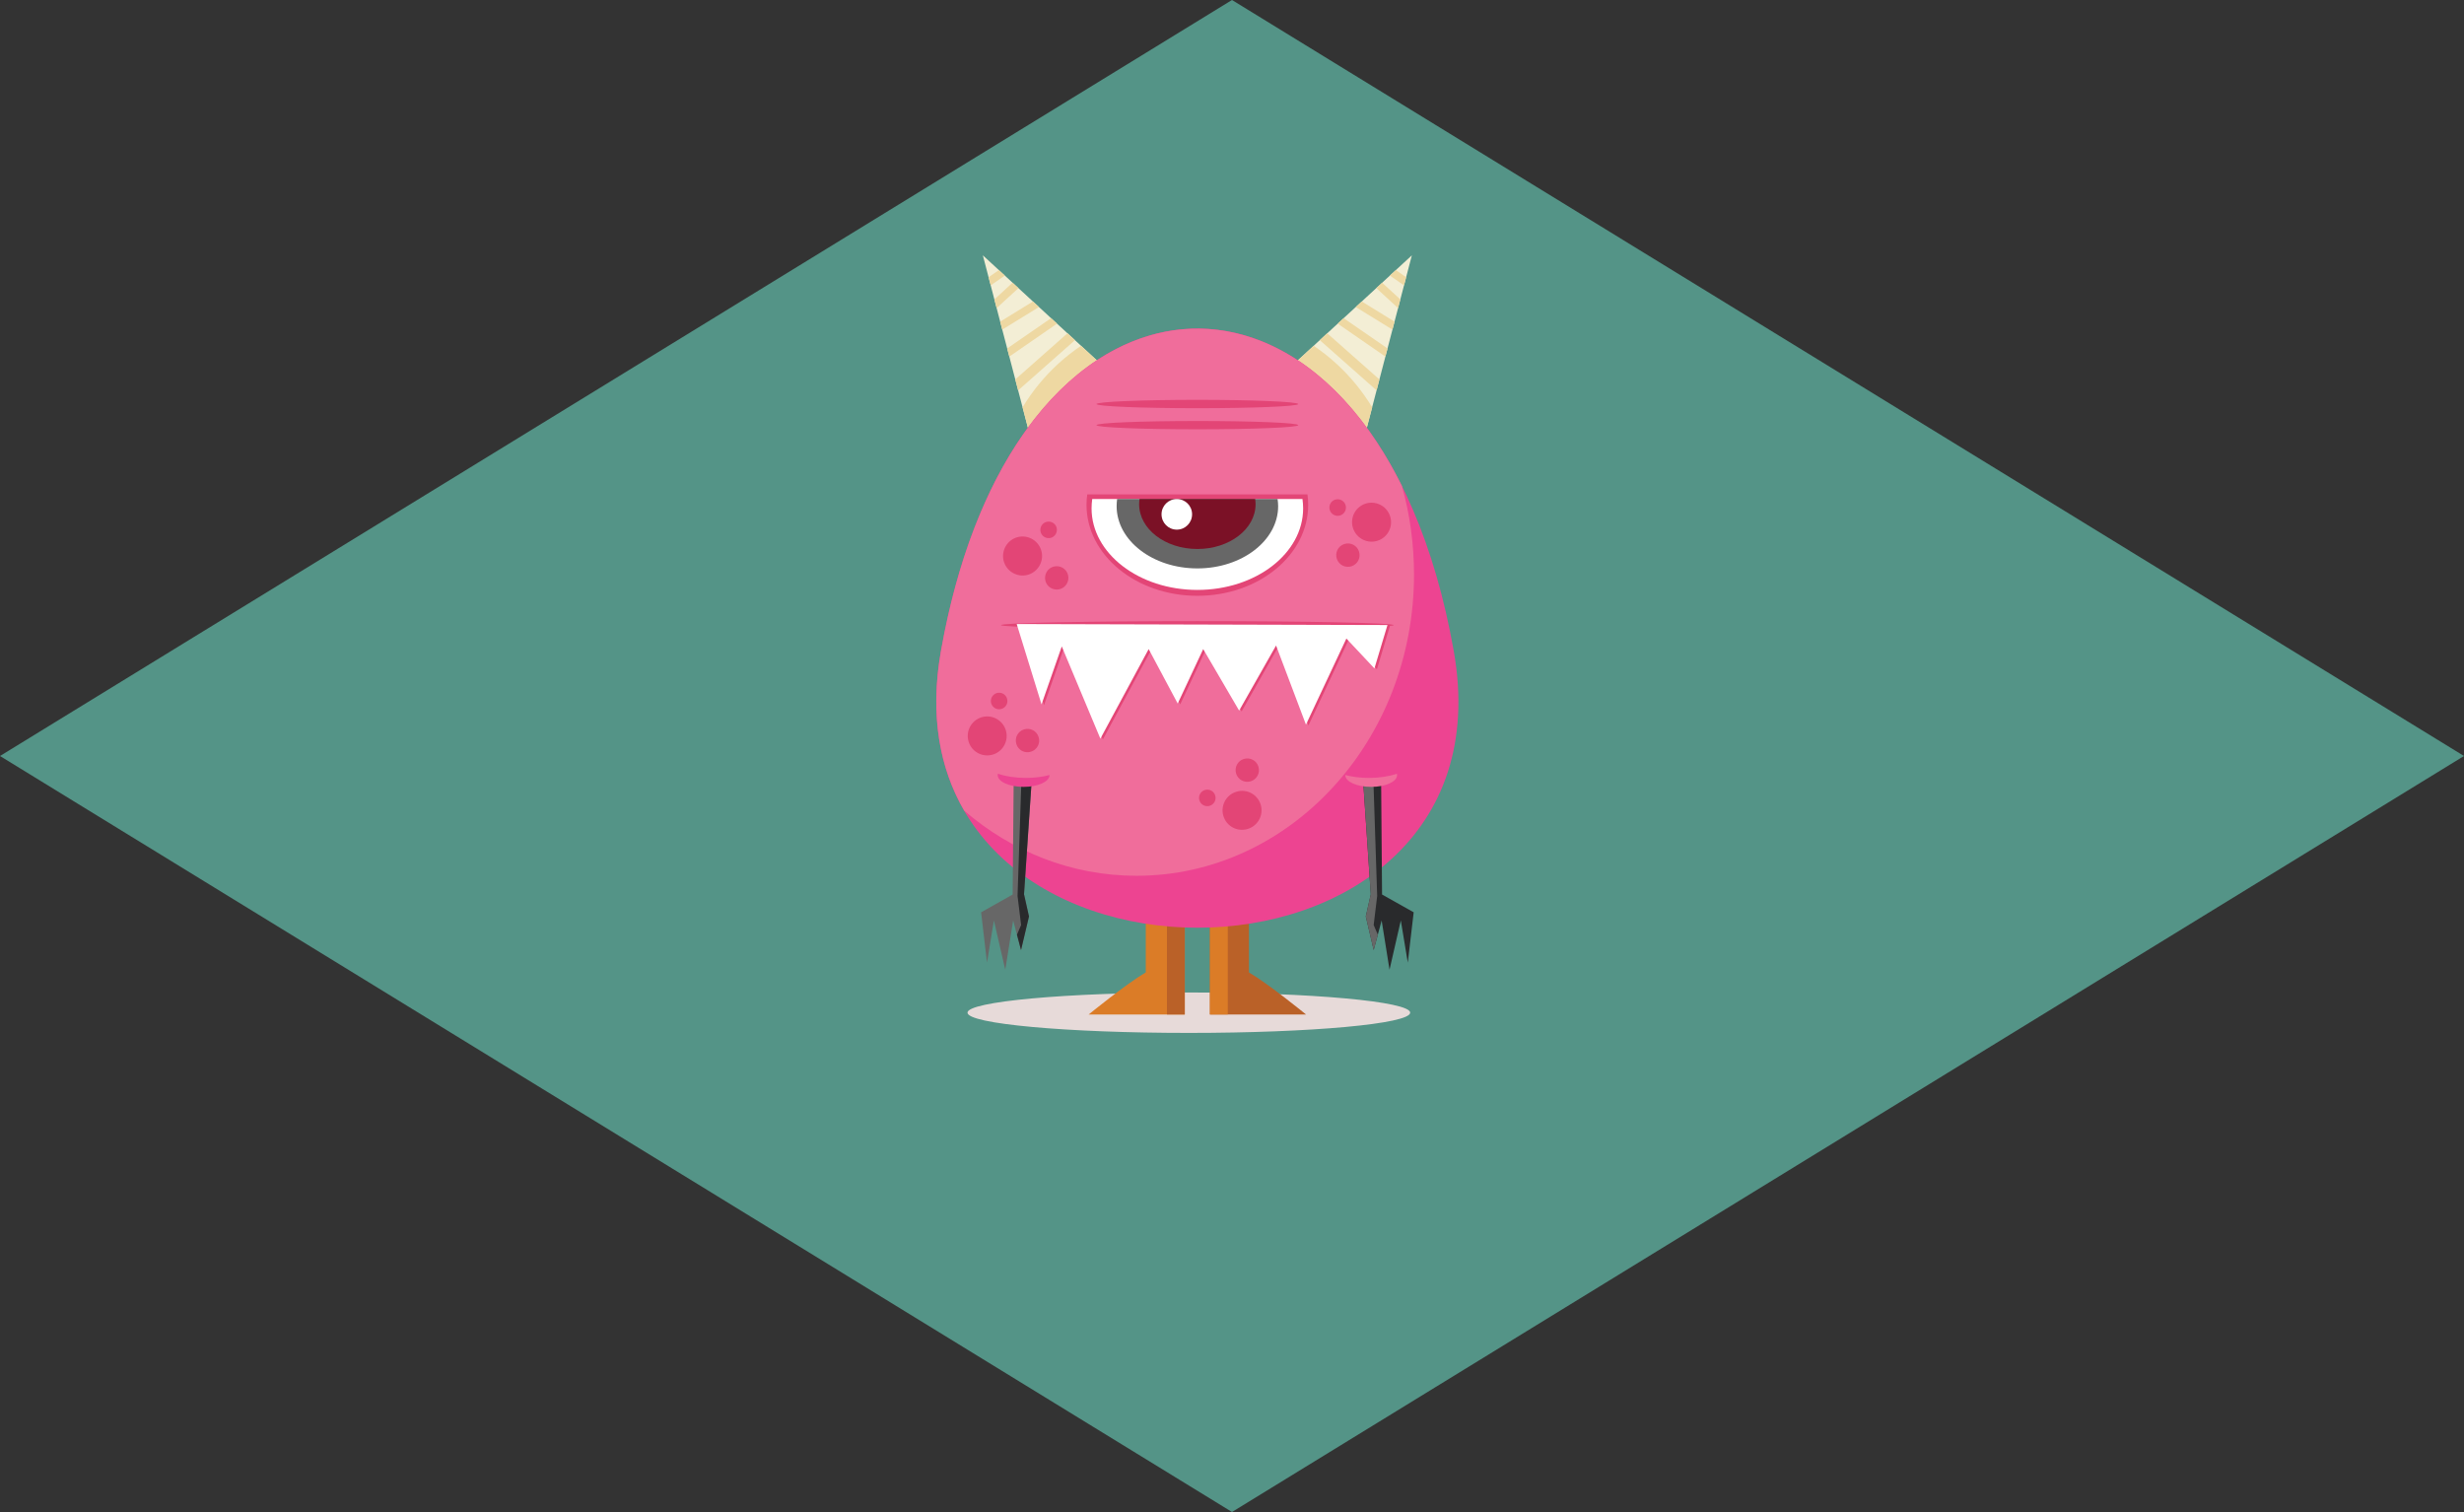 <?xml version="1.0" encoding="UTF-8" standalone="no"?>
<!-- Generator: Adobe Illustrator 16.0.0, SVG Export Plug-In . SVG Version: 6.00 Build 0)  -->

<svg
   xmlns:dc="http://purl.org/dc/elements/1.1/"
   xmlns:cc="http://creativecommons.org/ns#"
   xmlns:rdf="http://www.w3.org/1999/02/22-rdf-syntax-ns#"
   xmlns:svg="http://www.w3.org/2000/svg"
   xmlns="http://www.w3.org/2000/svg"
   xmlns:sodipodi="http://sodipodi.sourceforge.net/DTD/sodipodi-0.dtd"
   xmlns:inkscape="http://www.inkscape.org/namespaces/inkscape"
   version="1.1"
   id="svg2"
   sodipodi:docname="Monster.svg"
   inkscape:version="0.92.2 5c3e80d, 2017-08-06"
   x="0px"
   y="0px"
   width="413.062"
   height="253.454"
   viewBox="0 0 387.246 237.613"
   enable-background="new 0 0 430.543 325.295"
   xml:space="preserve"><rect x="0" y="0" width="387.246" height="237.613" fill="#333333" stroke="none"/><defs
     id="defs3"><inkscape:perspective
       id="perspective2985"
       inkscape:vp_z="744.09445 : 526.18111 : 1"
       inkscape:vp_y="0 : 1000 : 0"
       inkscape:vp_x="0 : 526.18111 : 1"
       sodipodi:type="inkscape:persp3d"
       inkscape:persp3d-origin="372.04723 : 350.7874 : 1" /></defs><sodipodi:namedview
     units="mm"
     fit-margin-left="0"
     fit-margin-top="0"
     showguides="true"
     showgrid="false"
     inkscape:cy="141.93734"
     inkscape:cx="133.39122"
     inkscape:zoom="0.9899495"
     borderopacity="1.0"
     bordercolor="#666666"
     pagecolor="#ffffff"
     id="base"
     inkscape:pageshadow="2"
     inkscape:pageopacity="0.0"
     fit-margin-bottom="0"
     fit-margin-right="0"
     inkscape:guide-bbox="true"
     inkscape:window-maximized="0"
     inkscape:window-y="44"
     inkscape:window-x="4"
     inkscape:window-height="856"
     inkscape:window-width="1440"
     inkscape:object-nodes="true"
     inkscape:current-layer="svg2"
     inkscape:document-units="mm" /><path
     id="path3908"
     inkscape:connector-curvature="0"
     d="M 387.246,118.806 193.622,0 0,118.806 193.623,237.613 Z"
     style="fill:#549487;stroke-width:0.956" /><g
     id="g89"
     transform="translate(-24.017,-79.612)"><path
       d="m 210.857,235.583 c 19.214,0 34.788,1.422 34.788,3.17 0,1.76 -15.573,3.183 -34.788,3.183 -19.213,0 -34.788,-1.423 -34.788,-3.183 0.001,-1.748 15.576,-3.17 34.788,-3.17 z"
       id="path7"
       inkscape:connector-curvature="0"
       style="clip-rule:evenodd;fill:#e7dad9;fill-rule:evenodd" /><path
       d="m 204.088,222.265 h 6.131 v 12.287 1.879 2.609 h -15.104 c 0,0 5.843,-4.775 8.973,-6.614 z"
       id="path9"
       inkscape:connector-curvature="0"
       style="clip-rule:evenodd;fill:#db7c27;fill-rule:evenodd" /><polygon
       points="207.414,239.04 207.414,222.265 210.219,222.265 210.219,234.552 210.219,236.431 210.219,239.04 "
       id="polygon11"
       style="clip-rule:evenodd;fill:#ba6128;fill-rule:evenodd" /><path
       d="m 220.301,222.265 h -6.13 v 12.287 1.879 2.609 h 15.104 c 0,0 -5.844,-4.775 -8.975,-6.614 v -10.161 z"
       id="path13"
       inkscape:connector-curvature="0"
       style="clip-rule:evenodd;fill:#ba6128;fill-rule:evenodd" /><polygon
       points="216.976,239.04 216.976,222.265 214.171,222.265 214.171,234.552 214.171,236.431 214.171,239.04 "
       id="polygon15"
       style="clip-rule:evenodd;fill:#db7c27;fill-rule:evenodd" /><polygon
       points="201.101,140.568 178.483,119.737 186.375,149.935 194.71,144.808 "
       id="polygon17"
       style="clip-rule:evenodd;fill:#f3eed5;fill-rule:evenodd" /><path
       d="m 194.71,144.808 6.391,-4.239 -7.187,-6.614 c -2.426,1.631 -4.67,3.653 -6.64,6.053 -0.952,1.16 -1.8,2.374 -2.543,3.613 l 1.644,6.313 z"
       id="path19"
       inkscape:connector-curvature="0"
       style="clip-rule:evenodd;fill:#eed8a2;fill-rule:evenodd" /><path
       d="m 192.961,133.068 -1.173,-1.083 -8.205,7.253 0.444,1.722 z m -2.817,-2.596 -0.938,-0.861 -6.901,4.761 0.339,1.278 z m -2.844,-2.609 -0.939,-0.874 -5.152,3.17 0.326,1.252 z m -3.221,-2.974 -0.927,-0.848 -2.856,2.622 0.352,1.37 z m -2.14,-1.97 -0.939,-0.86 -1.617,1.122 0.338,1.278 z"
       id="path21"
       inkscape:connector-curvature="0"
       style="clip-rule:evenodd;fill:#eed8a2;fill-rule:evenodd" /><polygon
       points="223.289,140.568 245.908,119.737 238.015,149.935 229.68,144.808 "
       id="polygon23"
       style="clip-rule:evenodd;fill:#f3eed5;fill-rule:evenodd" /><path
       d="m 229.68,144.808 -6.392,-4.239 7.188,-6.614 c 2.427,1.631 4.669,3.653 6.639,6.053 0.952,1.16 1.801,2.374 2.558,3.613 l -1.657,6.313 z"
       id="path25"
       inkscape:connector-curvature="0"
       style="clip-rule:evenodd;fill:#eed8a2;fill-rule:evenodd" /><path
       d="m 231.44,133.068 1.162,-1.083 8.204,7.253 -0.443,1.722 z m 2.819,-2.596 0.925,-0.861 6.901,4.761 -0.34,1.278 z m 2.831,-2.609 0.951,-0.874 5.139,3.17 -0.326,1.252 z m 3.234,-2.974 0.913,-0.848 2.858,2.622 -0.354,1.37 z m 2.126,-1.97 0.94,-0.861 1.617,1.122 -0.326,1.278 z"
       id="path27"
       inkscape:connector-curvature="0"
       style="clip-rule:evenodd;fill:#eed8a2;fill-rule:evenodd" /><path
       d="m 171.896,181.932 c -10.239,57.969 90.85,57.969 80.598,0 -11.949,-67.582 -68.651,-67.582 -80.598,0 z"
       id="path29"
       inkscape:connector-curvature="0"
       style="clip-rule:evenodd;fill:#ed4491;fill-rule:evenodd" /><path
       d="m 171.896,181.932 c -1.787,10.135 -0.169,18.497 3.667,25.085 7.434,6.403 16.839,10.226 27.065,10.226 24.092,0 43.618,-21.21 43.618,-47.351 0,-4.853 -0.664,-9.522 -1.904,-13.918 -19.892,-40.073 -62.298,-31.424 -72.446,25.958 z"
       id="path31"
       inkscape:connector-curvature="0"
       style="clip-rule:evenodd;fill:#f06d9b;fill-rule:evenodd" /><path
       d="m 229.498,157.304 c 0.078,0.535 0.117,1.083 0.117,1.645 0,7.892 -7.8,14.296 -17.413,14.296 -9.626,0 -17.428,-6.404 -17.428,-14.296 0,-0.562 0.04,-1.109 0.119,-1.645 z"
       id="path33"
       inkscape:connector-curvature="0"
       style="clip-rule:evenodd;fill:#e34576;fill-rule:evenodd" /><path
       d="m 228.715,158.034 c 0.065,0.483 0.104,0.979 0.104,1.475 0,7.07 -7.436,12.81 -16.618,12.81 -9.182,0 -16.631,-5.739 -16.631,-12.81 0,-0.496 0.039,-0.991 0.104,-1.475 z"
       id="path35"
       inkscape:connector-curvature="0"
       style="clip-rule:evenodd;fill:#ffffff;fill-rule:evenodd" /><path
       d="m 224.802,158.034 c 0.052,0.366 0.091,0.744 0.091,1.122 0,5.4 -5.687,9.783 -12.691,9.783 -7.018,0 -12.692,-4.383 -12.692,-9.783 0,-0.378 0.025,-0.756 0.078,-1.122 z"
       id="path37"
       inkscape:connector-curvature="0"
       style="clip-rule:evenodd;fill:#676767;fill-rule:evenodd" /><path
       d="m 221.28,158.034 c 0.039,0.261 0.065,0.535 0.065,0.81 0,3.9 -4.097,7.043 -9.144,7.043 -5.062,0 -9.157,-3.143 -9.157,-7.043 0,-0.274 0.026,-0.549 0.065,-0.81 z"
       id="path39"
       inkscape:connector-curvature="0"
       style="clip-rule:evenodd;fill:#7b1126;fill-rule:evenodd" /><path
       d="m 208.967,158.034 c 1.331,0 2.4,1.07 2.4,2.4 0,1.331 -1.069,2.413 -2.4,2.413 -1.331,0 -2.401,-1.082 -2.401,-2.413 0,-1.33 1.07,-2.4 2.401,-2.4 z"
       id="path41"
       inkscape:connector-curvature="0"
       style="clip-rule:evenodd;fill:#ffffff;fill-rule:evenodd" /><path
       d="m 212.202,177.223 c 17.035,0 30.849,0.274 30.849,0.626 0,0.34 -13.813,0.613 -30.849,0.613 -17.048,0 -30.862,-0.273 -30.862,-0.613 0,-0.352 13.814,-0.626 30.862,-0.626 z"
       id="path43"
       inkscape:connector-curvature="0"
       style="clip-rule:evenodd;fill:#e34576;fill-rule:evenodd" /><polygon
       points="209.502,190.307 213.506,181.749 219.155,191.415 224.958,181.188 229.654,193.619 236.006,180.092 240.417,184.789 242.463,177.967 184.196,177.81 188.096,190.437 191.279,181.332 197.345,195.824 204.936,181.749 "
       id="polygon45"
       style="clip-rule:evenodd;fill:#e34576;fill-rule:evenodd" /><polygon
       points="209.11,190.176 213.115,181.619 218.762,191.284 224.566,181.058 229.264,193.489 235.616,179.962 240.025,184.658 242.072,177.836 183.805,177.68 187.705,190.307 190.888,181.201 196.953,195.693 204.544,181.619 "
       id="polygon47"
       style="clip-rule:evenodd;fill:#ffffff;fill-rule:evenodd" /><path
       d="m 212.202,142.447 c 8.752,0 15.849,0.3 15.849,0.665 0,0.352 -7.097,0.651 -15.849,0.651 -8.765,0 -15.861,-0.3 -15.861,-0.651 -0.001,-0.365 7.096,-0.665 15.861,-0.665 z"
       id="path49"
       inkscape:connector-curvature="0"
       style="clip-rule:evenodd;fill:#e34576;fill-rule:evenodd" /><path
       d="m 212.202,145.773 c 8.752,0 15.849,0.286 15.849,0.652 0,0.365 -7.097,0.651 -15.849,0.651 -8.765,0 -15.861,-0.286 -15.861,-0.651 -0.001,-0.365 7.096,-0.652 15.861,-0.652 z"
       id="path51"
       inkscape:connector-curvature="0"
       style="clip-rule:evenodd;fill:#e34576;fill-rule:evenodd" /><polygon
       points="182.005,232.009 183.245,224.261 184.483,228.917 185.735,223.634 184.953,220.151 186.113,202.934 183.323,202.815 183.166,220.19 178.209,222.981 179.135,230.888 180.218,224.261 "
       id="polygon53"
       style="clip-rule:evenodd;fill:#676767;fill-rule:evenodd" /><polygon
       points="184.522,202.868 183.936,220.412 184.496,224.979 183.843,226.504 184.483,228.917 185.735,223.634 184.953,220.151 186.113,202.934 "
       id="polygon55"
       style="clip-rule:evenodd;fill:#292a2c;fill-rule:evenodd" /><path
       d="m 188.958,201.407 v 0.025 c 0,1.018 -1.826,1.84 -4.07,1.84 -2.243,0 -4.069,-0.822 -4.069,-1.84 0,-0.078 0.013,-0.156 0.026,-0.222 1.201,0.404 2.726,0.652 4.396,0.652 1.368,0.001 2.647,-0.168 3.717,-0.455 z"
       id="path57"
       inkscape:connector-curvature="0"
       style="clip-rule:evenodd;fill:#ed4491;fill-rule:evenodd" /><polygon
       points="242.397,232.009 241.159,224.261 239.906,228.917 238.667,223.634 239.451,220.151 238.29,202.934 241.081,202.815 241.224,220.19 246.194,222.981 245.268,230.888 244.172,224.261 "
       id="polygon59"
       style="clip-rule:evenodd;fill:#292a2c;fill-rule:evenodd" /><polygon
       points="239.881,202.868 240.456,220.412 239.906,224.979 240.558,226.504 239.906,228.917 238.667,223.634 239.451,220.151 238.29,202.934 "
       id="polygon61"
       style="clip-rule:evenodd;fill:#676767;fill-rule:evenodd" /><path
       d="m 235.446,201.407 v 0.025 c 0,1.018 1.813,1.84 4.07,1.84 2.243,0 4.068,-0.822 4.068,-1.84 0,-0.078 -0.013,-0.156 -0.025,-0.222 -1.2,0.404 -2.727,0.652 -4.396,0.652 -1.369,0.001 -2.647,-0.168 -3.717,-0.455 z"
       id="path63"
       inkscape:connector-curvature="0"
       style="clip-rule:evenodd;fill:#f06d9b;fill-rule:evenodd" /><path
       d="m 182.083,194.337 c -0.509,-1.604 -2.231,-2.505 -3.835,-1.996 -1.618,0.521 -2.504,2.23 -1.995,3.849 0.508,1.617 2.23,2.504 3.834,1.996 1.618,-0.51 2.505,-2.232 1.996,-3.849 z"
       id="path65"
       inkscape:connector-curvature="0"
       style="clip-rule:evenodd;fill:#e34576;fill-rule:evenodd" /><path
       d="m 187.249,195.446 c -0.3,-0.979 -1.331,-1.514 -2.309,-1.201 -0.965,0.301 -1.5,1.331 -1.187,2.296 0.3,0.979 1.33,1.513 2.296,1.2 0.964,-0.3 1.512,-1.33 1.2,-2.295 z"
       id="path67"
       inkscape:connector-curvature="0"
       style="clip-rule:evenodd;fill:#e34576;fill-rule:evenodd" /><path
       d="m 182.279,189.38 c -0.209,-0.679 -0.939,-1.057 -1.631,-0.848 -0.678,0.222 -1.056,0.952 -0.847,1.631 0.221,0.691 0.951,1.069 1.63,0.848 0.691,-0.209 1.07,-0.94 0.848,-1.631 z"
       id="path69"
       inkscape:connector-curvature="0"
       style="clip-rule:evenodd;fill:#e34576;fill-rule:evenodd" /><path
       d="m 218.345,204.029 c -1.63,0.481 -2.544,2.191 -2.06,3.809 0.48,1.617 2.189,2.543 3.809,2.048 1.629,-0.482 2.543,-2.191 2.061,-3.809 -0.484,-1.618 -2.192,-2.544 -3.81,-2.048 z"
       id="path71"
       inkscape:connector-curvature="0"
       style="clip-rule:evenodd;fill:#e34576;fill-rule:evenodd" /><path
       d="m 219.52,198.876 c -0.979,0.287 -1.527,1.317 -1.24,2.282 0.287,0.979 1.318,1.527 2.282,1.24 0.979,-0.287 1.526,-1.318 1.239,-2.282 -0.287,-0.979 -1.316,-1.527 -2.281,-1.24 z"
       id="path73"
       inkscape:connector-curvature="0"
       style="clip-rule:evenodd;fill:#e34576;fill-rule:evenodd" /><path
       d="m 213.389,203.756 c -0.691,0.208 -1.083,0.925 -0.875,1.616 0.196,0.691 0.927,1.083 1.617,0.875 0.691,-0.209 1.084,-0.94 0.874,-1.618 -0.207,-0.691 -0.938,-1.082 -1.616,-0.873 z"
       id="path75"
       inkscape:connector-curvature="0"
       style="clip-rule:evenodd;fill:#e34576;fill-rule:evenodd" /><path
       d="m 187.757,167.439 c 0.247,-1.669 -0.9,-3.222 -2.583,-3.482 -1.669,-0.248 -3.221,0.899 -3.482,2.582 -0.248,1.67 0.9,3.223 2.583,3.483 1.669,0.249 3.221,-0.9 3.482,-2.583 z"
       id="path77"
       inkscape:connector-curvature="0"
       style="clip-rule:evenodd;fill:#e34576;fill-rule:evenodd" /><path
       d="m 191.905,170.701 c 0.157,-1.005 -0.535,-1.944 -1.539,-2.088 -1.004,-0.156 -1.943,0.535 -2.086,1.54 -0.157,1.004 0.535,1.942 1.539,2.087 1.004,0.156 1.942,-0.535 2.086,-1.539 z"
       id="path79"
       inkscape:connector-curvature="0"
       style="clip-rule:evenodd;fill:#e34576;fill-rule:evenodd" /><path
       d="m 190.105,163.07 c 0.117,-0.705 -0.378,-1.37 -1.083,-1.474 -0.718,-0.105 -1.382,0.377 -1.487,1.095 -0.104,0.704 0.378,1.37 1.096,1.474 0.704,0.118 1.37,-0.378 1.474,-1.095 z"
       id="path81"
       inkscape:connector-curvature="0"
       style="clip-rule:evenodd;fill:#e34576;fill-rule:evenodd" /><path
       d="m 236.933,163.213 c -0.862,-1.461 -0.365,-3.339 1.095,-4.188 1.461,-0.848 3.34,-0.352 4.188,1.109 0.859,1.462 0.363,3.34 -1.097,4.188 -1.46,0.848 -3.339,0.353 -4.186,-1.109 z"
       id="path83"
       inkscape:connector-curvature="0"
       style="clip-rule:evenodd;fill:#e34576;fill-rule:evenodd" /><path
       d="m 234.272,167.779 c -0.509,-0.874 -0.222,-2.009 0.664,-2.518 0.875,-0.509 1.997,-0.209 2.506,0.664 0.508,0.875 0.223,2.01 -0.665,2.518 -0.874,0.51 -1.997,0.209 -2.505,-0.664 z"
       id="path85"
       inkscape:connector-curvature="0"
       style="clip-rule:evenodd;fill:#e34576;fill-rule:evenodd" /><path
       d="m 233.124,160.03 c -0.365,-0.626 -0.156,-1.422 0.469,-1.787 0.628,-0.353 1.423,-0.143 1.775,0.47 0.365,0.626 0.156,1.422 -0.471,1.787 -0.613,0.365 -1.408,0.144 -1.773,-0.47 z"
       id="path87"
       inkscape:connector-curvature="0"
       style="clip-rule:evenodd;fill:#e34576;fill-rule:evenodd" /></g></svg>